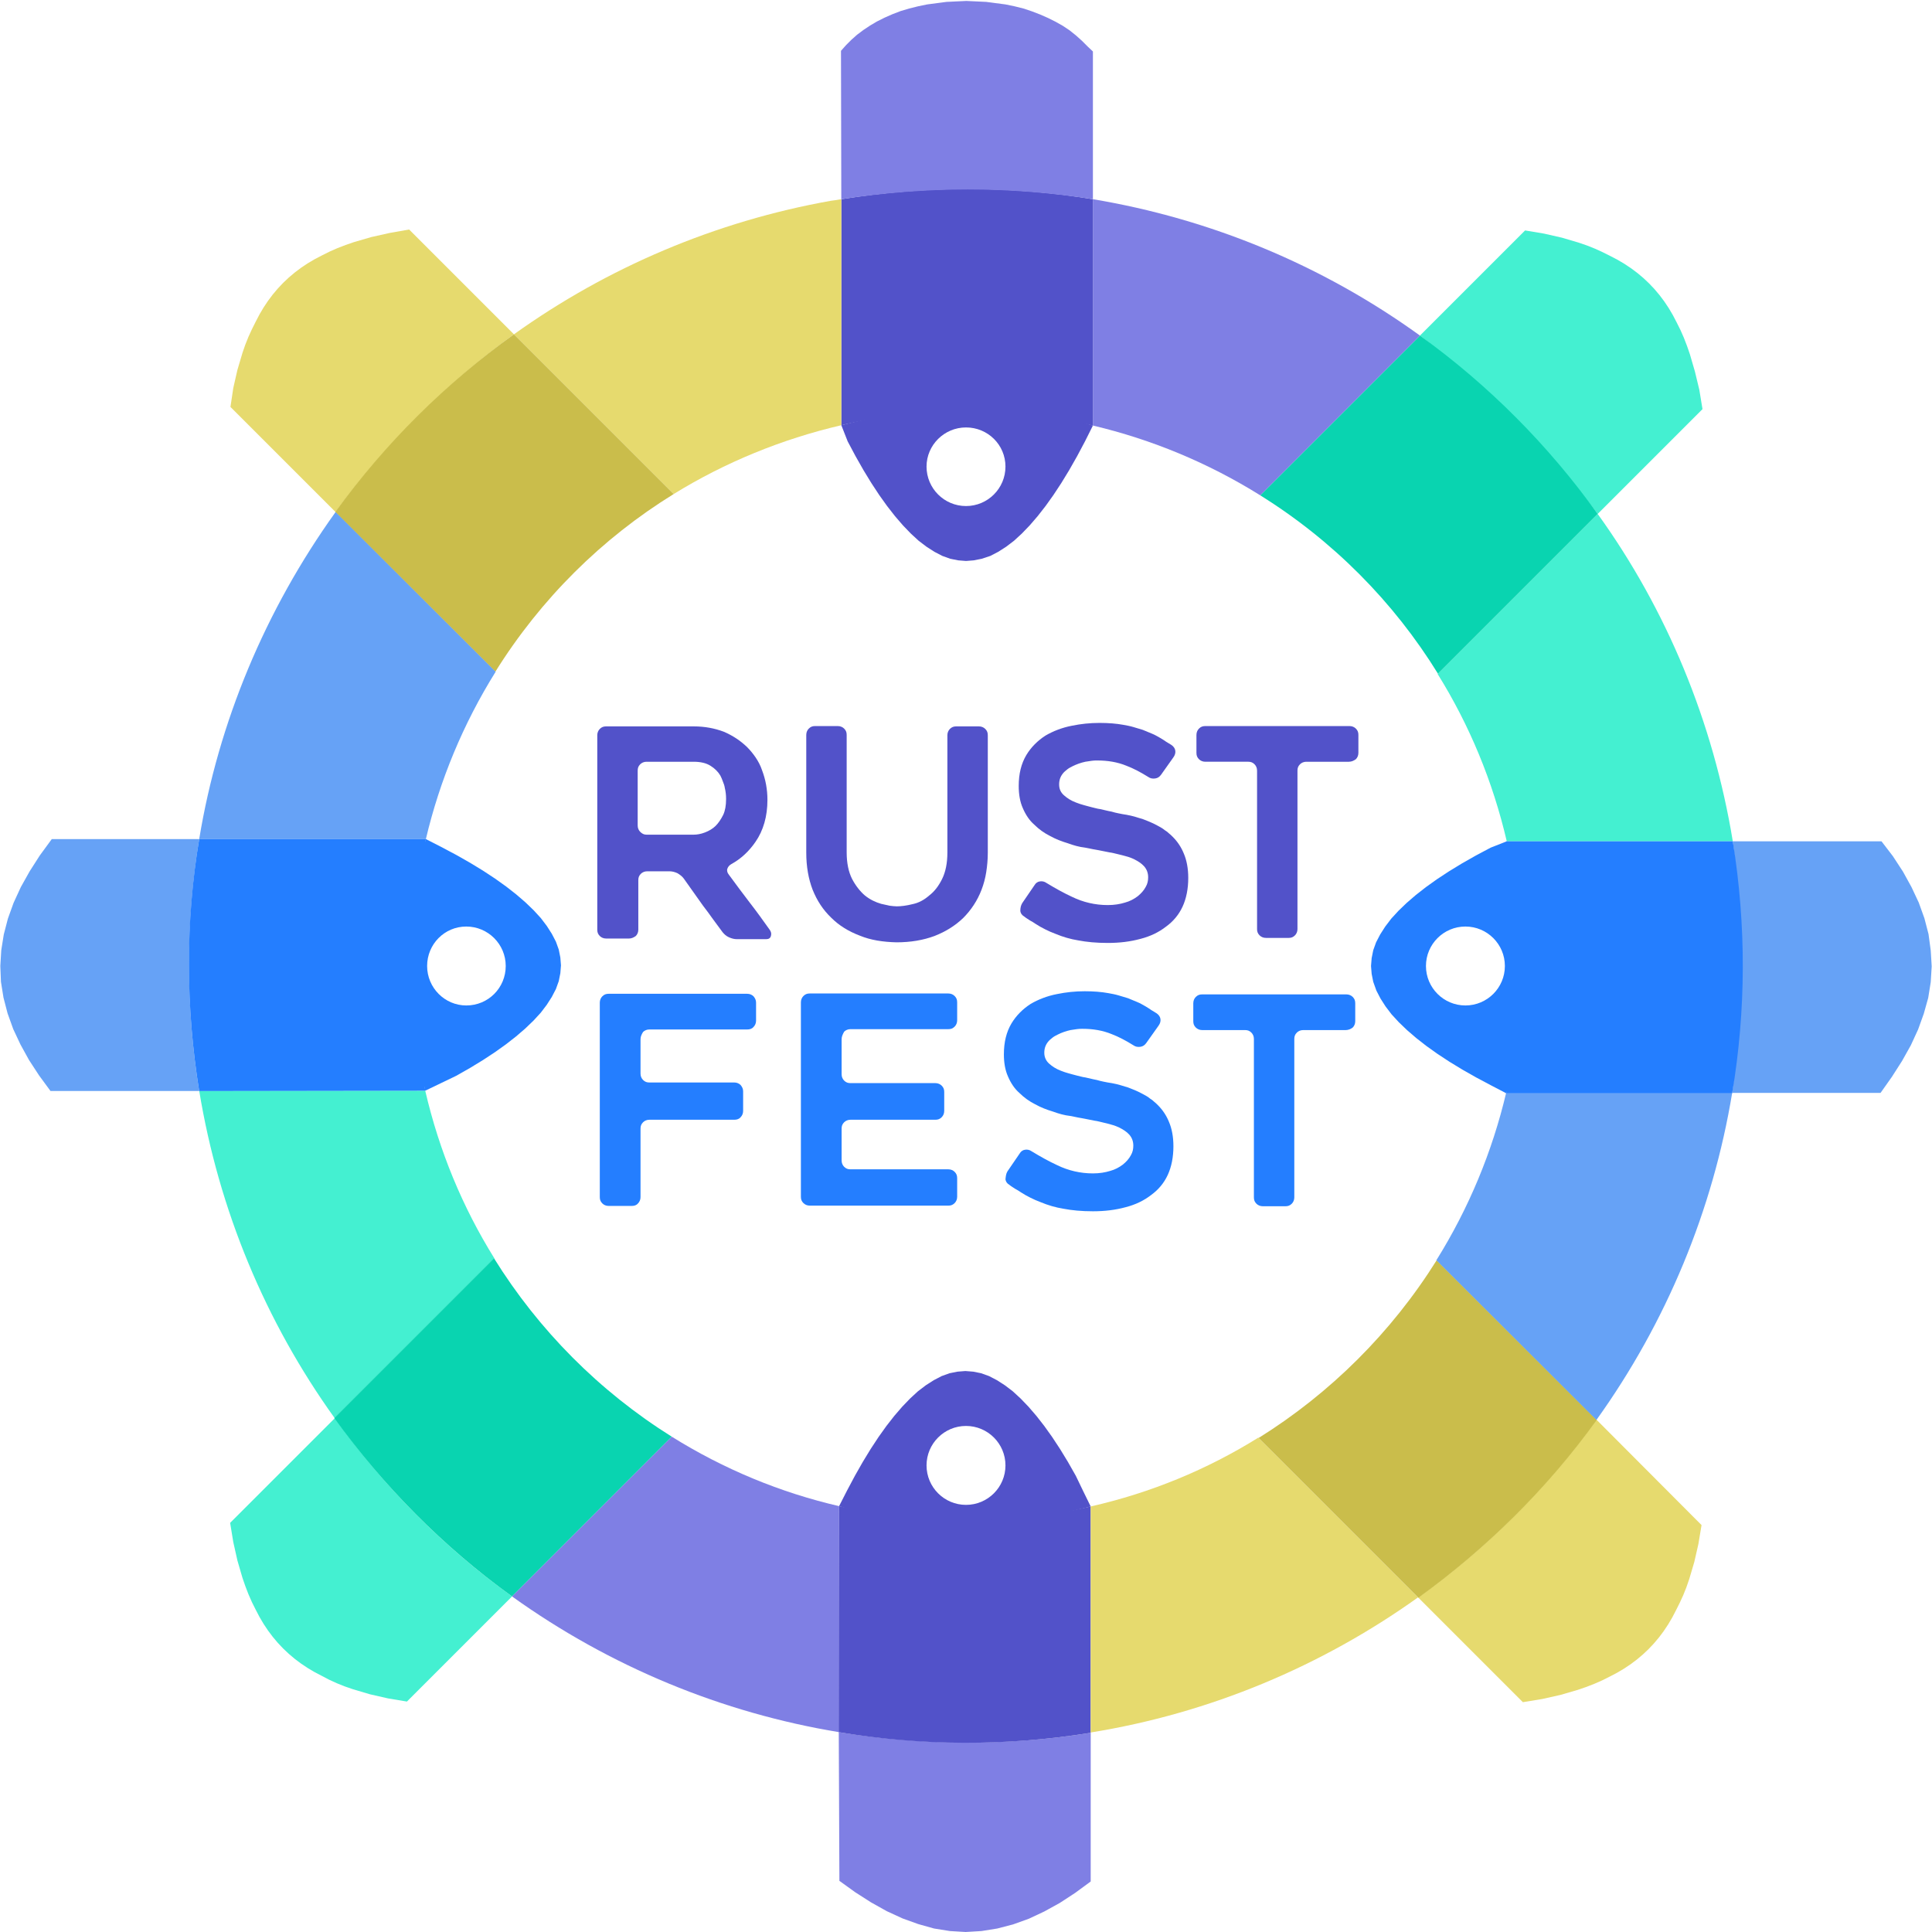 <?xml version="1.0" encoding="UTF-8" standalone="no"?>
<!-- Generator: Adobe Illustrator 21.1.0, SVG Export Plug-In . SVG Version: 6.00 Build 0)  -->

<svg
   xmlns:dc="http://purl.org/dc/elements/1.1/"
   xmlns:cc="http://creativecommons.org/ns#"
   xmlns:rdf="http://www.w3.org/1999/02/22-rdf-syntax-ns#"
   xmlns:svg="http://www.w3.org/2000/svg"
   xmlns="http://www.w3.org/2000/svg"
   xmlns:sodipodi="http://sodipodi.sourceforge.net/DTD/sodipodi-0.dtd"
   xmlns:inkscape="http://www.inkscape.org/namespaces/inkscape"
   version="1.1"
   id="_x30_"
   x="0px"
   y="0px"
   viewBox="0 0 612 612"
   xml:space="preserve"
   sodipodi:docname="concatinated_with_text.svg"
   inkscape:version="0.92.2 5c3e80d, 2017-08-06"
   width="612"
   height="612"
   inkscape:export-filename="/home/vp/rustfest.eu/2017_Zürich/logo/final_with_text.svg.png"
   inkscape:export-xdpi="341.32999"
   inkscape:export-ydpi="341.32999"><defs
     id="defs201" /><sodipodi:namedview
     pagecolor="#ffffff"
     bordercolor="#666666"
     borderopacity="1"
     objecttolerance="10"
     gridtolerance="10"
     guidetolerance="10"
     inkscape:pageopacity="0"
     inkscape:pageshadow="2"
     inkscape:window-width="1920"
     inkscape:window-height="1015"
     id="namedview199"
     showgrid="false"
     inkscape:zoom="1"
     inkscape:cx="168.82083"
     inkscape:cy="280.90769"
     inkscape:window-x="0"
     inkscape:window-y="0"
     inkscape:window-maximized="1"
     inkscape:current-layer="_x30_" /><style
     type="text/css"
     id="style2">
	.st0{fill:#44F0D1;}
	.st1{fill:#09D4B0;}
	.st2{fill:#7F7FE4;}
	.st3{fill:#5252C9;}
	.st4{fill:#E6DA6E;}
	.st5{fill:#CABD4B;}
	.st6{fill:#66A2F6;}
	.st7{fill:#247EFF;}
	.st8{display:none;}
	
		.st9{display:inline;fill:none;stroke:#000000;stroke-width:0.709;stroke-linecap:round;stroke-linejoin:round;stroke-miterlimit:10;}
</style><g
     id="SPLINE_11_"
     transform="translate(0,-90)"><g
       id="XMLID_1_"><g
         id="g60"><path
           class="st0"
           d="m 162.2,595.7 -33.3,33.3 -6,-1 -5.7,-1.3 -5.4,-1.6 -2.6,-0.9 -2.5,-1 -2.4,-1.1 -2.3,-1.2 -2.3,-1.2 -2.2,-1.3 -2.1,-1.4 -2,-1.5 -1.9,-1.6 -1.8,-1.7 -1.7,-1.8 -1.6,-1.9 -1.5,-2 -1.4,-2.1 -1.3,-2.2 -1.2,-2.3 -1.2,-2.4 -1.1,-2.5 -1,-2.6 -0.9,-2.6 -1.6,-5.5 -1.3,-5.8 -1,-6.1 33.2,-33.2 c 15.3,21.6 34.2,40.7 56.1,56.5 z"
           id="path4"
           inkscape:connector-curvature="0"
           style="fill:#44f0d1" /><path
           class="st0"
           d="M 156.6,488.6 106,539.2 C 84.1,508.7 69.3,473.3 63.1,435.5 h 71.6 c 4.4,19 11.8,36.9 21.9,53.1 z"
           id="path6"
           inkscape:connector-curvature="0"
           style="fill:#44f0d1" /><path
           class="st0"
           d="m 548.9,356.5 h -71.6 c -4.4,-18.9 -11.8,-36.8 -21.9,-53 l 50.7,-50.7 c 21.9,30.4 36.6,65.9 42.8,103.7 z"
           id="path8"
           inkscape:connector-curvature="0"
           style="fill:#44f0d1"
           sodipodi:nodetypes="ccccc" /><path
           class="st0"
           d="m 538.3,213.5 1,6.1 -33.2,33.2 c -16.195,-21.556 -34.754,-39.882 -56.3,-56.5 v 0 l 33.3,-33.3 6,1 5.7,1.3 5.4,1.6 2.6,0.9 2.5,1 2.4,1.1 2.4,1.2 2.3,1.2 2.2,1.3 2.1,1.4 2,1.5 1.9,1.6 1.8,1.7 1.7,1.8 1.6,1.9 1.5,2 1.4,2.1 1.3,2.2 1.2,2.3 1.2,2.4 1.1,2.5 1,2.6 0.9,2.6 1.6,5.5 z"
           id="path10"
           inkscape:connector-curvature="0"
           style="fill:#44f0d1"
           sodipodi:nodetypes="ccccccccccccccccccccccccccccccc" /><path
           class="st1"
           d="m 212.8,545.1 -50.6,50.6 v 0 c -21.9,-15.8 -40.8,-35 -56.3,-56.5 l 50.6,-50.6 c 14.1,22.7 33.3,42.1 56.3,56.5 z"
           id="path12"
           inkscape:connector-curvature="0"
           style="fill:#09d4b0" /><path
           class="st1"
           d="m 506.1,252.8 -50.6,50.6 c -14,-22.7 -33.2,-42.1 -56.3,-56.5 l 50.6,-50.6 c 21.9,15.8 40.8,34.9 56.3,56.5 z"
           id="path14"
           inkscape:connector-curvature="0"
           style="fill:#09d4b0" /><path
           class="st2"
           d="M 345.5,638.9 V 686 l -4.9,3.6 -4.9,3.2 -4.9,2.7 -4.9,2.3 -5,1.8 -5,1.3 -5,0.8 -5,0.3 -5,-0.3 -5,-0.8 -5,-1.4 -5,-1.8 -5,-2.3 -5,-2.8 -5,-3.2 -5,-3.6 -0.2,-47.1 c 26.1,4.2 53.2,4.5 79.8,0.2 z"
           id="path16"
           inkscape:connector-curvature="0"
           style="fill:#7f7fe4"
           sodipodi:nodetypes="cccccccccccccccccccc" /><path
           class="st2"
           d="m 265.8,567.1 v 71.6 c -37,-6.1 -72.5,-20.7 -103.6,-43 l 50.6,-50.6 c 16.5,10.3 34.4,17.7 53,22 z"
           id="path18"
           inkscape:connector-curvature="0"
           style="fill:#7f7fe4" /><path
           class="st2"
           d="m 449.8,196.3 v 0 0 l -50.6,50.6 c -16.5,-10.3 -34.4,-17.7 -53,-22.1 v -71.7 c 37.1,6.2 72.6,20.8 103.6,43.2 z"
           id="path20"
           inkscape:connector-curvature="0"
           style="fill:#7f7fe4" /><path
           class="st3"
           d="m 346.2,224.8 -2.5,5 -2.5,4.7 -2.5,4.4 -2.5,4.1 -2.5,3.8 -2.5,3.5 -2.5,3.2 -2.5,2.9 -2.5,2.6 -2.5,2.3 -2.5,1.9 -2.5,1.6 -2.5,1.3 -2.7,0.9 -2.5,0.5 -2.5,0.2 -2.5,-0.2 -2.5,-0.5 -2.5,-0.9 -2.5,-1.3 -2.5,-1.6 -2.5,-1.9 -2.5,-2.3 -2.5,-2.6 -2.5,-2.9 -2.5,-3.2 -2.5,-3.5 -2.5,-3.8 -2.5,-4.1 -2.5,-4.4 -2.5,-4.7 -2,-5.1 c 28.119,-7.269 54.341,-7.656 79.7,0.1 z m -27.7,13 c 0,-6.9 -5.6,-12.4 -12.5,-12.4 -6.9,0 -12.5,5.6 -12.5,12.4 0,6.9 5.6,12.5 12.5,12.5 6.9,0 12.5,-5.6 12.5,-12.5 z"
           id="path22"
           inkscape:connector-curvature="0"
           style="fill:#5252c9"
           sodipodi:nodetypes="ccccccccccccccccccccccccccccccccccsssss" /><path
           class="st3"
           d="m 343.1,562.3 2.4,4.9 c -26.698,6.96 -55.395,7.548 -79.7,-0.1 l 2.5,-4.9 2.5,-4.7 2.5,-4.4 2.5,-4.1 2.5,-3.8 2.5,-3.5 2.5,-3.2 2.5,-2.9 2.5,-2.6 2.5,-2.3 2.5,-1.9 2.5,-1.6 2.5,-1.3 2.5,-0.9 2.5,-0.5 2.5,-0.2 2.5,0.2 2.5,0.5 2.5,0.9 2.5,1.3 2.5,1.6 2.5,1.9 2.5,2.3 2.5,2.6 2.5,2.9 2.5,3.2 2.5,3.5 2.5,3.8 2.5,4.1 2.5,4.4 z m -24.6,-8.1 c 0,-6.9 -5.6,-12.5 -12.5,-12.5 -6.9,0 -12.5,5.6 -12.5,12.5 0,6.9 5.6,12.5 12.5,12.5 6.9,0 12.5,-5.6 12.5,-12.5 z"
           id="path24"
           inkscape:connector-curvature="0"
           style="fill:#5252c9"
           sodipodi:nodetypes="ccccccccccccccccccccccccccccccccccsssss" /><path
           class="st3"
           d="m 345.5,567.2 0,71.7 c -26.7,4.3 -53.6,4.2 -79.8,-0.2 l 0.1,-71.6 c 26.1,6.1 53.3,6.2 79.7,0.1 z"
           id="path26"
           inkscape:connector-curvature="0"
           style="fill:#5252c9"
           sodipodi:nodetypes="ccccc" /><path
           class="st3"
           d="m 346.2,224.8 c -26,-6.1 -53.2,-6.3 -79.7,-0.1 v -71.6 c 26.7,-4.3 53.5,-4.3 79.7,0 z"
           id="path28"
           inkscape:connector-curvature="0"
           style="fill:#5252c9"
           sodipodi:nodetypes="ccccc" /><path
           class="st4"
           d="m 539,573.1 -1,6 -1.3,5.7 -1.6,5.4 -0.9,2.6 -1,2.5 -1.1,2.4 -1.2,2.4 -1.2,2.3 -1.3,2.2 -1.4,2.1 -1.5,2 -1.6,1.9 -1.7,1.8 -1.8,1.7 -1.9,1.6 -2,1.5 -2.1,1.4 -2.2,1.3 -2.3,1.2 -2.4,1.2 -2.5,1.1 -2.6,1 -2.6,0.9 -5.5,1.6 -5.8,1.3 -6.1,1 -33.2,-33.2 c 21.6,-15.4 40.7,-34.4 56.5,-56.3 z"
           id="path30"
           inkscape:connector-curvature="0"
           style="fill:#e6da6e" /><path
           class="st4"
           d="m 398.6,545.4 50.6,50.6 c -30.5,21.8 -65.9,36.7 -103.7,42.8 v -71.6 c 19,-4.3 36.9,-11.7 53.1,-21.8 z"
           id="path32"
           inkscape:connector-curvature="0"
           style="fill:#e6da6e" /><path
           class="st4"
           d="m 266.5,153.1 v 71.6 c -18.9,4.4 -36.9,11.8 -53.1,21.8 l -50.6,-50.6 c 29.6,-21.2 63.9,-35.8 100.4,-42.3 1,-0.1 2.1,-0.3 3.3,-0.5 z"
           id="path34"
           inkscape:connector-curvature="0"
           style="fill:#e6da6e"
           sodipodi:nodetypes="cccccc" /><path
           class="st4"
           d="m 129.6,162.7 33.2,33.2 c -21.291,15.444 -40.501,34.466 -56.5,56.3 L 73,218.9 l 0.9,-6 1.3,-5.7 1.6,-5.4 0.9,-2.6 1,-2.5 1.1,-2.4 1.2,-2.4 1.2,-2.3 1.3,-2.2 1.4,-2.1 1.5,-2 1.6,-1.9 1.7,-1.8 1.8,-1.7 1.9,-1.6 2,-1.5 2.1,-1.4 2.2,-1.3 2.3,-1.2 2.4,-1.2 2.5,-1.1 2.6,-1 2.6,-0.9 5.5,-1.6 5.8,-1.3 z"
           id="path36"
           inkscape:connector-curvature="0"
           style="fill:#e6da6e"
           sodipodi:nodetypes="cccccccccccccccccccccccccccccc" /><path
           class="st5"
           d="m 455.1,489.2 50.7,50.6 c -15.8,21.9 -35,40.8 -56.5,56.3 l -50.6,-50.6 c 22.6,-14.1 42,-33.3 56.4,-56.3 z"
           id="path38"
           inkscape:connector-curvature="0"
           style="fill:#cabd4b" /><path
           class="st5"
           d="m 162.8,195.9 50.6,50.6 c -22.7,14 -42.1,33.2 -56.5,56.3 l -50.7,-50.6 v 0 c 15.9,-21.9 35,-40.8 56.6,-56.3 z"
           id="path40"
           inkscape:connector-curvature="0"
           style="fill:#cabd4b" /><path
           class="st6"
           d="m 106.3,252.2 50.7,50.6 c -10.3,16.5 -17.7,34.4 -22.1,53 H 63.1 c 6.1,-37 20.9,-72.5 43.2,-103.6 z"
           id="path42"
           inkscape:connector-curvature="0"
           style="fill:#66a2f6"
           sodipodi:nodetypes="ccccc" /><path
           class="st6"
           d="m 16.4,355.8 h 46.7 c -4.3,26.2 -4.3,53.1 0,79.8 H 16 l -3.6,-4.9 -3.2,-4.9 -2.7,-4.9 -2.3,-4.9 -1.8,-5 -1.3,-5 -0.8,-5 -0.2,-5 0.3,-5 0.8,-5 1.3,-5 1.8,-5 2.3,-5 2.8,-5 3.2,-5 z"
           id="path44"
           inkscape:connector-curvature="0"
           style="fill:#66a2f6"
           sodipodi:nodetypes="cccccccccccccccccccc" /><path
           class="st6"
           d="M 505.7,539.8 455,489.2 c 10.3,-16.5 17.7,-34.4 22.1,-53 h 71.6 c -6.1,37 -20.7,72.5 -43,103.6 z"
           id="path46"
           inkscape:connector-curvature="0"
           style="fill:#66a2f6" /><path
           class="st6"
           d="m 611.6,391.1 0.3,5 -0.3,5 -0.8,5 -1.4,5 -1.8,5 -2.3,5 -2.8,5 -3.2,5 -3.6,5.1 h -47 c 3.425,-26.169 3.594,-52.656 0.2,-79.7 H 596 l 3.6,4.7 3.2,4.9 2.7,4.9 2.3,4.9 1.8,5 1.3,5 z"
           id="path48"
           inkscape:connector-curvature="0"
           style="fill:#66a2f6"
           sodipodi:nodetypes="cccccccccccccccccccc" /><path
           class="st7"
           d="m 139.7,433.1 -5,2.4 c -6.1,-26.5 -7.744,-54.013 0.2,-79.7 l 4.9,2.5 4.7,2.5 4.4,2.5 4.1,2.5 3.8,2.5 3.5,2.5 3.2,2.5 2.9,2.5 2.6,2.5 2.3,2.5 1.9,2.5 1.6,2.5 1.3,2.5 0.9,2.5 0.5,2.5 0.2,2.5 -0.2,2.5 -0.5,2.5 -0.9,2.5 -1.3,2.5 -1.6,2.5 -1.9,2.5 -2.3,2.5 -2.6,2.5 -2.9,2.5 -3.2,2.5 -3.5,2.5 -3.8,2.5 -4.1,2.5 -4.4,2.5 z M 160.2,396 c 0,-6.9 -5.6,-12.5 -12.5,-12.5 -6.9,0 -12.4,5.6 -12.4,12.5 0,6.9 5.6,12.5 12.4,12.5 7,0 12.5,-5.6 12.5,-12.5 z"
           id="path50"
           inkscape:connector-curvature="0"
           style="fill:#247eff"
           sodipodi:nodetypes="ccccccccccccccccccccccccccccccccccsssss" /><path
           class="st7"
           d="m 63.1,355.8 h 71.8 c -4.912,26.062 -3.962,52.263 -0.2,79.7 l -71.6,0.1 c -4.3,-26.7 -4.4,-53.6 0,-79.8 z"
           id="path52"
           inkscape:connector-curvature="0"
           style="fill:#247eff"
           sodipodi:nodetypes="ccccc" /><path
           class="st7"
           d="m 477.3,356.5 c 11.6,26.5 12.05,53.675 -0.2,79.8 l -4.8,-2.5 -4.7,-2.5 -4.4,-2.5 -4.1,-2.5 -3.8,-2.5 -3.5,-2.5 -3.2,-2.5 -2.9,-2.5 -2.6,-2.5 -2.3,-2.5 -1.9,-2.5 -1.6,-2.5 -1.3,-2.5 -1,-2.8 -0.5,-2.5 -0.2,-2.5 0.2,-2.5 0.5,-2.5 0.9,-2.5 1.3,-2.5 1.6,-2.5 1.9,-2.5 2.3,-2.5 2.6,-2.5 2.9,-2.5 3.2,-2.5 3.5,-2.5 3.8,-2.5 4.1,-2.5 4.4,-2.5 4.7,-2.5 z m -0.6,39.5 c 0,-6.9 -5.6,-12.5 -12.5,-12.5 -6.9,0 -12.5,5.6 -12.5,12.5 0,6.9 5.6,12.5 12.5,12.5 6.9,0 12.5,-5.6 12.5,-12.5 z"
           id="path54"
           inkscape:connector-curvature="0"
           style="fill:#247eff"
           sodipodi:nodetypes="ccccccccccccccccccccccccccccccccccsssss" /><path
           class="st7"
           d="m 548.9,356.5 c 4.3,26.7 4.2,53.6 -0.2,79.8 h -71.6 c 6.1,-26 6.3,-53.3 0.1,-79.8 z"
           id="path56"
           inkscape:connector-curvature="0"
           style="fill:#247eff" /><path
           class="st2"
           d="m 346.2,106.3 v 46.8 c -26.762,-4.112 -52.312,-4.112 -79.7,0 l -0.1,-47 1.6,-1.8 1.7,-1.7 1.8,-1.6 2,-1.5 2.1,-1.4 2.2,-1.3 2.4,-1.2 2.5,-1.1 2.6,-1 2.7,-0.8 2.8,-0.7 2.9,-0.6 6.1,-0.8 6.3,-0.3 6.3,0.3 6.1,0.8 2.9,0.6 2.8,0.7 2.7,0.9 2.6,1 2.5,1.1 2.4,1.2 2.3,1.3 2.1,1.4 2,1.6 1.9,1.7 1.8,1.8 z"
           id="path58"
           inkscape:connector-curvature="0"
           style="fill:#7f7fe4"
           sodipodi:nodetypes="cccccccccccccccccccccccccccccccc" /></g></g></g><g
     id="g196"
     transform="translate(0,-90)"><path
       class="st3"
       d="M 199.2,387.3 H 192 c -0.8,0 -1.5,-0.3 -2,-0.8 -0.6,-0.6 -0.8,-1.2 -0.8,-2 v -61.6 c 0,-0.8 0.3,-1.5 0.8,-2 0.6,-0.6 1.2,-0.8 2,-0.8 h 27.8 c 3.4,0 6.6,0.6 9.5,1.7 2.8,1.2 5.2,2.8 7.3,4.8 1,1 2,2.2 2.8,3.4 0.8,1.2 1.5,2.5 2,4 1.1,2.9 1.7,6 1.7,9.4 0,5.2 -1.3,9.7 -3.8,13.3 -2,2.9 -4.5,5.3 -7.6,7 -0.7,0.4 -1.1,0.9 -1.3,1.5 -0.2,0.6 0,1.3 0.5,1.9 2.3,3.1 4.4,6 6.5,8.7 2.1,2.7 4.2,5.6 6.4,8.7 0.5,0.7 0.6,1.3 0.4,2 -0.2,0.7 -0.7,1 -1.5,1 h -9.3 c -0.8,0 -1.6,-0.2 -2.5,-0.6 -0.9,-0.4 -1.5,-1 -2,-1.6 -1,-1.4 -2.1,-2.8 -3.1,-4.2 -1,-1.4 -2,-2.8 -3.1,-4.2 l -6.1,-8.6 c -0.5,-0.7 -1.2,-1.2 -2,-1.7 -0.9,-0.4 -1.7,-0.6 -2.5,-0.6 H 205 c -0.8,0 -1.5,0.3 -2,0.8 -0.6,0.6 -0.8,1.2 -0.8,2 v 15.7 c 0,0.8 -0.3,1.5 -0.8,2 -0.7,0.5 -1.4,0.8 -2.2,0.8 z m 5.6,-32.9 h 14.9 c 1.1,0 2.3,-0.2 3.6,-0.7 1.3,-0.5 2.5,-1.2 3.4,-2.1 0.9,-0.9 1.7,-2.1 2.4,-3.5 0.6,-1.3 0.9,-2.9 0.9,-5 0,-1.1 -0.1,-2.3 -0.4,-3.5 -0.1,-0.7 -0.3,-1.3 -0.6,-2 -0.2,-0.6 -0.5,-1.3 -0.8,-1.9 -0.7,-1.2 -1.8,-2.3 -3.1,-3.1 -1.4,-0.9 -3.2,-1.3 -5.4,-1.3 h -14.9 c -0.8,0 -1.5,0.3 -2,0.8 -0.6,0.6 -0.8,1.2 -0.8,2 v 17.4 c 0,0.8 0.3,1.5 0.8,2 0.6,0.6 1.2,0.9 2,0.9 z"
       id="path180"
       inkscape:connector-curvature="0"
       style="fill:#5252c9" /><path
       class="st3"
       d="m 272.4,386.4 c -3.7,-1.4 -6.7,-3.3 -9.1,-5.7 -2.6,-2.5 -4.5,-5.4 -5.9,-8.9 -1.3,-3.4 -2,-7.3 -2,-11.7 v -37.3 c 0,-0.8 0.3,-1.5 0.8,-2 0.6,-0.6 1.2,-0.8 1.9,-0.8 h 7.3 c 0.8,0 1.5,0.3 2,0.8 0.6,0.6 0.8,1.2 0.8,2 V 360 c 0,3.4 0.6,6.2 1.7,8.4 1.1,2.1 2.5,3.9 4,5.2 1.7,1.4 3.5,2.2 5.2,2.7 1,0.2 1.9,0.4 2.7,0.6 0.8,0.1 1.6,0.2 2.3,0.2 1.3,0 3,-0.2 5,-0.7 1.9,-0.4 3.6,-1.3 5.2,-2.7 1.7,-1.3 3,-3 4.1,-5.2 1.1,-2.2 1.7,-5 1.7,-8.4 v -37.2 c 0,-0.8 0.3,-1.5 0.8,-2 0.6,-0.6 1.2,-0.8 2,-0.8 h 7.2 c 0.8,0 1.5,0.3 2,0.8 0.6,0.6 0.8,1.2 0.8,2 v 37.3 c 0,2.1 -0.2,4.2 -0.5,6.1 -0.3,1.9 -0.8,3.8 -1.5,5.6 -1.3,3.4 -3.3,6.4 -5.8,8.9 -2.5,2.4 -5.5,4.3 -9.1,5.7 -3.5,1.3 -7.5,2 -12,2 -4.3,-0.1 -8.2,-0.7 -11.6,-2.1 z"
       id="path182"
       inkscape:connector-curvature="0"
       style="fill:#5252c9" /><path
       class="st3"
       d="m 323.8,376.1 3.9,-5.7 c 0.4,-0.7 1,-1.1 1.7,-1.2 0.7,-0.1 1.4,0 2.1,0.5 2.8,1.7 5.5,3.2 8.1,4.4 3.5,1.7 7.3,2.6 11.3,2.6 2.1,0 3.9,-0.3 5.5,-0.8 1.5,-0.4 2.8,-1.1 4,-2 1.1,-0.9 1.9,-1.8 2.5,-2.9 0.6,-1 0.8,-2 0.8,-3.1 0,-1.3 -0.4,-2.5 -1.3,-3.5 -0.8,-0.9 -1.9,-1.6 -3.3,-2.3 -0.7,-0.3 -1.4,-0.6 -2.2,-0.8 -0.8,-0.2 -1.7,-0.5 -2.7,-0.7 -0.9,-0.2 -1.9,-0.5 -2.8,-0.6 -1,-0.2 -1.9,-0.4 -3,-0.6 -0.7,-0.1 -1.4,-0.3 -2.2,-0.4 -0.8,-0.2 -1.6,-0.3 -2.5,-0.5 -1.8,-0.2 -3.6,-0.7 -5.5,-1.4 -2,-0.6 -3.8,-1.3 -5.6,-2.3 -1.8,-0.9 -3.5,-2.1 -5,-3.6 -1.5,-1.3 -2.7,-3.1 -3.6,-5.2 -0.9,-2 -1.3,-4.4 -1.3,-7 0,-3.9 0.8,-7.1 2.4,-9.8 1.5,-2.5 3.6,-4.6 6.1,-6.2 2.4,-1.4 5.2,-2.5 8.3,-3.1 2.9,-0.6 5.8,-0.9 8.8,-0.9 2.8,0 5.3,0.2 7.5,0.6 1.1,0.2 2.2,0.4 3.2,0.7 1,0.3 2,0.6 3,0.9 1,0.4 1.9,0.8 2.9,1.2 1,0.4 1.8,0.9 2.7,1.4 0.6,0.4 1.2,0.7 1.7,1.1 0.6,0.4 1.2,0.7 1.8,1.1 0.7,0.5 1.1,1.1 1.2,1.8 0.1,0.7 -0.1,1.4 -0.6,2.1 l -3.9,5.5 c -0.5,0.7 -1.1,1.1 -1.9,1.2 -0.8,0.1 -1.5,0 -2.2,-0.5 -2.4,-1.5 -4.7,-2.7 -6.8,-3.5 -2.9,-1.2 -6,-1.7 -9.3,-1.7 -0.6,0 -1.2,0 -1.8,0.1 -0.6,0.1 -1.3,0.2 -2,0.3 -1.4,0.3 -2.8,0.8 -4,1.4 -0.6,0.3 -1.2,0.6 -1.7,1 -0.5,0.4 -1,0.8 -1.4,1.3 -0.8,1 -1.2,2.1 -1.2,3.5 0,1.4 0.5,2.5 1.5,3.4 1,0.9 2.2,1.7 3.8,2.3 0.8,0.3 1.6,0.6 2.4,0.8 0.8,0.2 1.7,0.5 2.6,0.7 0.9,0.2 1.8,0.5 2.7,0.6 0.9,0.2 1.8,0.4 2.6,0.6 0.7,0.1 1.4,0.3 2.1,0.5 0.7,0.2 1.5,0.3 2.4,0.5 0.9,0.1 1.7,0.3 2.7,0.5 0.9,0.2 1.8,0.5 2.8,0.8 0.5,0.1 1,0.3 1.5,0.5 0.5,0.2 1,0.4 1.5,0.6 0.7,0.3 1.6,0.7 2.5,1.2 1,0.5 1.8,1 2.4,1.5 0.5,0.3 0.9,0.6 1.3,1 0.4,0.3 0.8,0.7 1.2,1.1 1.5,1.5 2.7,3.3 3.5,5.3 0.9,2.1 1.4,4.7 1.4,7.7 0,3.4 -0.6,6.5 -1.8,9.1 -1.2,2.6 -3,4.7 -5.2,6.3 -2.3,1.8 -5,3.1 -8.1,3.9 -3.3,0.9 -6.7,1.3 -10.4,1.3 -3.6,0 -6.7,-0.3 -9.3,-0.8 -2.5,-0.4 -4.9,-1.1 -7.3,-2.1 -1.1,-0.4 -2.2,-0.9 -3.2,-1.4 -1,-0.5 -2.1,-1.1 -3,-1.7 -0.6,-0.4 -1.2,-0.8 -1.8,-1.1 -0.6,-0.4 -1.3,-0.8 -1.9,-1.3 -0.7,-0.4 -1.1,-1 -1.2,-1.7 0,-1.1 0.2,-1.8 0.6,-2.5 z"
       id="path184"
       inkscape:connector-curvature="0"
       style="fill:#5252c9" /><path
       class="st3"
       d="m 427.3,331.3 h -13.5 c -0.8,0 -1.5,0.3 -2,0.8 -0.6,0.6 -0.8,1.2 -0.8,2 v 50.2 c 0,0.8 -0.3,1.5 -0.8,2 -0.6,0.6 -1.2,0.8 -2,0.8 H 401 c -0.8,0 -1.5,-0.3 -2,-0.8 -0.6,-0.6 -0.8,-1.2 -0.8,-2 v -50.2 c 0,-0.8 -0.3,-1.5 -0.8,-2 -0.6,-0.6 -1.2,-0.8 -2,-0.8 h -13.6 c -0.8,0 -1.5,-0.3 -2,-0.8 -0.6,-0.6 -0.8,-1.2 -0.8,-2 v -5.7 c 0,-0.8 0.3,-1.5 0.8,-2 0.6,-0.6 1.2,-0.8 2,-0.8 h 45.7 c 0.8,0 1.5,0.3 2,0.8 0.6,0.6 0.8,1.2 0.8,2 v 5.7 c 0,0.8 -0.3,1.5 -0.8,2 -0.7,0.5 -1.4,0.8 -2.2,0.8 z"
       id="path186"
       inkscape:connector-curvature="0"
       style="fill:#5252c9" /><path
       class="st7"
       d="m 202.9,419.2 v 10.9 c 0,0.8 0.3,1.5 0.8,2 0.6,0.6 1.2,0.8 2,0.8 h 26.9 c 0.8,0 1.5,0.3 2,0.8 0.5,0.6 0.8,1.2 0.8,2 v 6.2 c 0,0.8 -0.3,1.5 -0.8,2 -0.5,0.6 -1.2,0.8 -2,0.8 h -26.9 c -0.8,0 -1.5,0.3 -2,0.8 -0.6,0.6 -0.8,1.2 -0.8,2 v 21.7 c 0,0.8 -0.3,1.5 -0.8,2 -0.5,0.6 -1.2,0.8 -2,0.8 h -7.3 c -0.8,0 -1.5,-0.3 -2,-0.8 -0.6,-0.6 -0.8,-1.2 -0.8,-2 v -61.6 c 0,-0.8 0.3,-1.5 0.8,-2 0.6,-0.6 1.2,-0.8 2,-0.8 h 43.9 c 0.8,0 1.5,0.3 2,0.8 0.5,0.6 0.8,1.2 0.8,2 v 5.7 c 0,0.8 -0.3,1.5 -0.8,2 -0.5,0.6 -1.2,0.8 -2,0.8 h -31 c -0.8,0 -1.5,0.3 -2,0.8 -0.5,0.8 -0.8,1.5 -0.8,2.3 z"
       id="path188"
       inkscape:connector-curvature="0"
       style="fill:#247eff" /><path
       class="st7"
       d="m 266.6,419.2 v 11.1 c 0,0.8 0.3,1.5 0.8,2 0.6,0.6 1.2,0.8 2,0.8 h 26.9 c 0.8,0 1.5,0.3 2,0.8 0.6,0.6 0.8,1.2 0.8,2 v 6 c 0,0.8 -0.3,1.5 -0.8,2 -0.6,0.6 -1.2,0.8 -2,0.8 h -26.9 c -0.8,0 -1.5,0.3 -2,0.8 -0.6,0.6 -0.8,1.2 -0.8,2 v 10.1 c 0,0.8 0.3,1.5 0.8,2 0.6,0.6 1.2,0.8 2,0.8 h 31 c 0.8,0 1.5,0.3 2,0.8 0.6,0.6 0.8,1.2 0.8,2 v 5.9 c 0,0.8 -0.3,1.5 -0.8,2 -0.6,0.6 -1.2,0.8 -2,0.8 h -43.9 c -0.8,0 -1.5,-0.3 -2,-0.8 -0.6,-0.6 -0.8,-1.2 -0.8,-2 v -61.6 c 0,-0.8 0.3,-1.5 0.8,-2 0.6,-0.6 1.2,-0.8 2,-0.8 h 43.9 c 0.8,0 1.5,0.3 2,0.8 0.6,0.6 0.8,1.2 0.8,2 v 5.7 c 0,0.8 -0.3,1.5 -0.8,2 -0.6,0.6 -1.2,0.8 -2,0.8 h -31 c -0.8,0 -1.5,0.3 -2,0.8 -0.5,0.9 -0.8,1.6 -0.8,2.4 z"
       id="path190"
       inkscape:connector-curvature="0"
       style="fill:#247eff" /><path
       class="st7"
       d="m 319.1,461.1 3.9,-5.7 c 0.4,-0.7 1,-1.1 1.7,-1.2 0.7,-0.1 1.4,0 2.1,0.5 2.8,1.7 5.5,3.2 8.1,4.4 3.5,1.7 7.3,2.6 11.3,2.6 2.1,0 3.9,-0.3 5.5,-0.8 1.5,-0.4 2.8,-1.1 4,-2 1.1,-0.9 1.9,-1.8 2.5,-2.9 0.6,-1 0.8,-2 0.8,-3.1 0,-1.3 -0.4,-2.5 -1.3,-3.5 -0.8,-0.9 -1.9,-1.6 -3.3,-2.3 -0.7,-0.3 -1.4,-0.6 -2.2,-0.8 -0.8,-0.2 -1.7,-0.5 -2.7,-0.7 -0.9,-0.2 -1.9,-0.5 -2.8,-0.6 -1,-0.2 -1.9,-0.4 -3,-0.6 -0.7,-0.1 -1.4,-0.3 -2.2,-0.4 -0.8,-0.2 -1.6,-0.3 -2.5,-0.5 -1.8,-0.2 -3.6,-0.7 -5.5,-1.4 -2,-0.6 -3.8,-1.3 -5.6,-2.3 -1.8,-0.9 -3.5,-2.1 -5,-3.6 -1.5,-1.3 -2.7,-3.1 -3.6,-5.2 -0.9,-2 -1.3,-4.4 -1.3,-7 0,-3.9 0.8,-7.1 2.4,-9.8 1.5,-2.5 3.6,-4.6 6.1,-6.2 2.4,-1.4 5.2,-2.5 8.3,-3.1 2.9,-0.6 5.8,-0.9 8.8,-0.9 2.8,0 5.3,0.2 7.5,0.6 1.1,0.2 2.2,0.4 3.2,0.7 1,0.3 2,0.6 3,0.9 1,0.4 1.9,0.8 2.9,1.2 1,0.4 1.8,0.9 2.7,1.4 0.6,0.4 1.2,0.7 1.7,1.1 0.6,0.4 1.2,0.7 1.8,1.1 0.7,0.5 1.1,1.1 1.2,1.8 0.1,0.7 -0.1,1.4 -0.6,2.1 l -3.9,5.5 c -0.5,0.7 -1.1,1.1 -1.9,1.2 -0.8,0.1 -1.5,0 -2.2,-0.5 -2.4,-1.5 -4.7,-2.7 -6.8,-3.5 -2.9,-1.2 -6,-1.7 -9.3,-1.7 -0.6,0 -1.2,0 -1.8,0.1 -0.6,0.1 -1.3,0.2 -2,0.3 -1.4,0.3 -2.8,0.8 -4,1.4 -0.6,0.3 -1.2,0.6 -1.7,1 -0.5,0.4 -1,0.8 -1.4,1.3 -0.8,1 -1.2,2.1 -1.2,3.5 0,1.3 0.5,2.5 1.5,3.4 1,0.9 2.2,1.7 3.8,2.3 0.8,0.3 1.6,0.6 2.4,0.8 0.8,0.2 1.7,0.5 2.6,0.7 0.9,0.2 1.8,0.5 2.7,0.6 0.9,0.2 1.8,0.4 2.6,0.6 0.7,0.1 1.4,0.3 2.1,0.5 0.7,0.2 1.5,0.3 2.4,0.5 0.9,0.1 1.7,0.3 2.7,0.5 0.9,0.2 1.8,0.5 2.8,0.8 0.5,0.1 1,0.3 1.5,0.5 0.5,0.2 1,0.4 1.5,0.6 0.7,0.3 1.6,0.7 2.5,1.2 1,0.5 1.8,1 2.4,1.5 0.5,0.3 0.9,0.6 1.3,1 0.4,0.3 0.8,0.7 1.2,1.1 1.5,1.5 2.7,3.3 3.5,5.3 0.9,2.1 1.4,4.7 1.4,7.7 0,3.4 -0.6,6.5 -1.8,9.1 -1.2,2.6 -3,4.7 -5.2,6.3 -2.3,1.8 -5,3.1 -8.1,3.9 -3.3,0.9 -6.7,1.3 -10.4,1.3 -3.6,0 -6.7,-0.3 -9.3,-0.8 -2.5,-0.4 -4.9,-1.1 -7.3,-2.1 -1.1,-0.4 -2.2,-0.9 -3.2,-1.4 -1,-0.5 -2.1,-1.1 -3,-1.7 -0.6,-0.4 -1.2,-0.8 -1.8,-1.1 -0.6,-0.4 -1.3,-0.8 -1.9,-1.3 -0.7,-0.4 -1.1,-1 -1.2,-1.7 0.1,-1.1 0.2,-1.8 0.6,-2.5 z"
       id="path192"
       inkscape:connector-curvature="0"
       style="fill:#247eff" /><path
       class="st7"
       d="m 426.3,416.3 h -13.5 c -0.8,0 -1.5,0.3 -2,0.8 -0.6,0.6 -0.8,1.2 -0.8,2 v 50.2 c 0,0.8 -0.3,1.5 -0.8,2 -0.6,0.6 -1.2,0.8 -2,0.8 H 400 c -0.8,0 -1.5,-0.3 -2,-0.8 -0.6,-0.6 -0.8,-1.2 -0.8,-2 v -50.2 c 0,-0.8 -0.3,-1.5 -0.8,-2 -0.6,-0.6 -1.2,-0.8 -2,-0.8 h -13.6 c -0.8,0 -1.5,-0.3 -2,-0.8 -0.6,-0.6 -0.8,-1.2 -0.8,-2 v -5.7 c 0,-0.8 0.3,-1.5 0.8,-2 0.6,-0.6 1.2,-0.8 2,-0.8 h 45.7 c 0.8,0 1.5,0.3 2,0.8 0.6,0.6 0.8,1.2 0.8,2 v 5.7 c 0,0.8 -0.3,1.5 -0.8,2 -0.7,0.5 -1.4,0.8 -2.2,0.8 z"
       id="path194"
       inkscape:connector-curvature="0"
       style="fill:#247eff" /></g></svg>